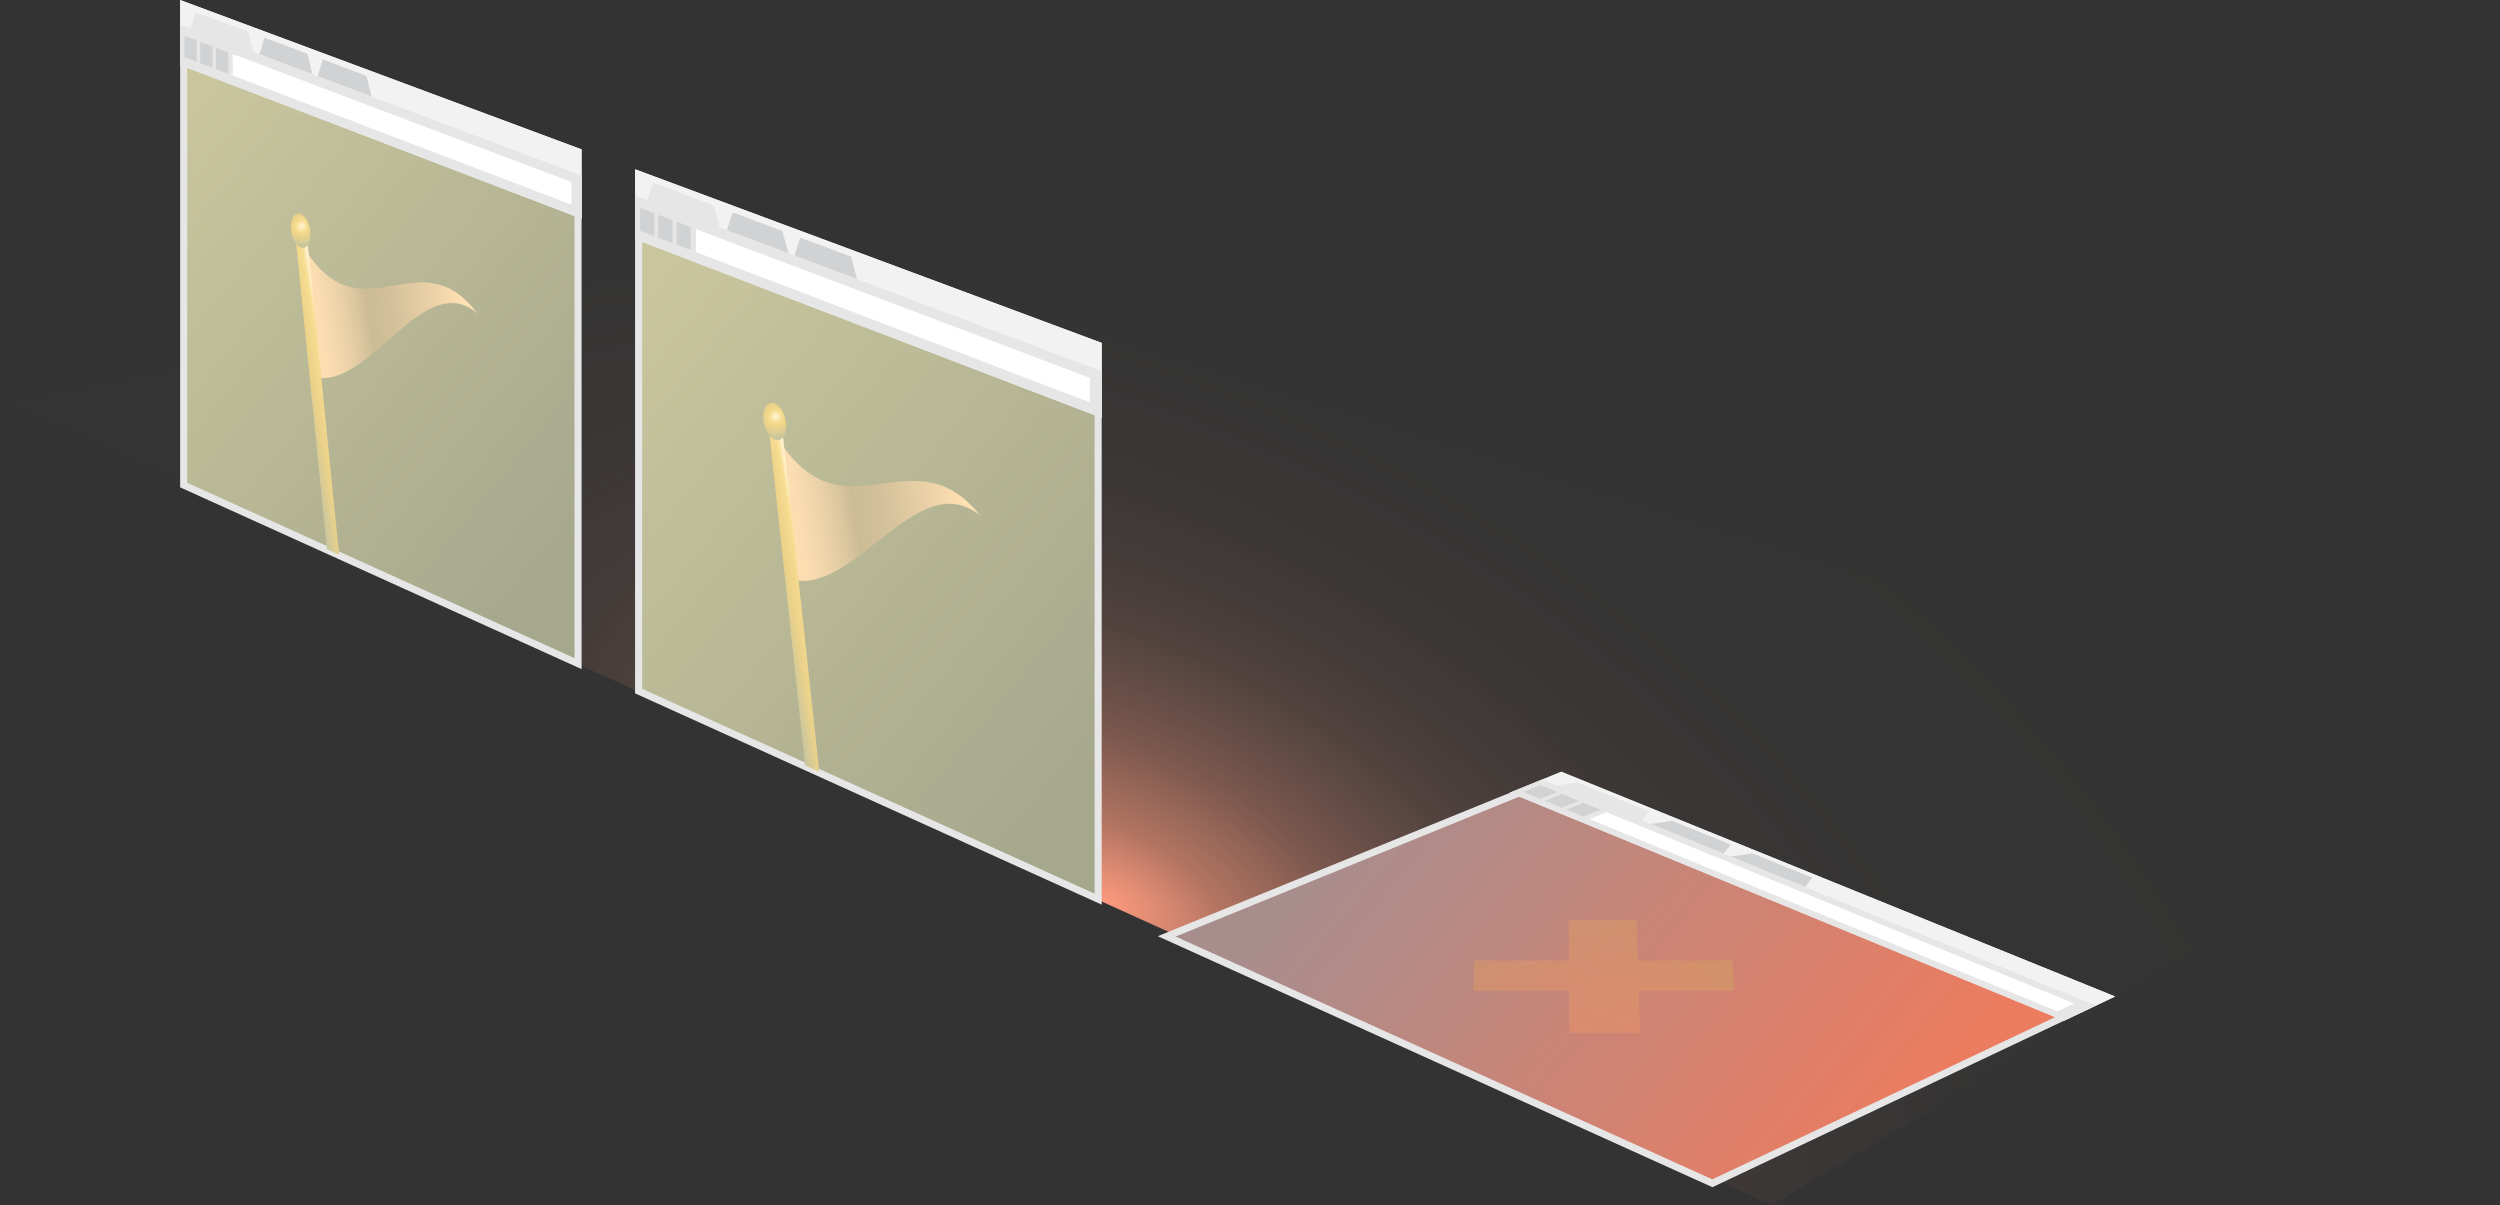 <svg xmlns="http://www.w3.org/2000/svg" xmlns:xlink="http://www.w3.org/1999/xlink" viewBox="0 0 705.55 340.13"><rect x="0" y="0" width="705.55" height="340.13" fill="#333333" stroke="none"/><defs><radialGradient id="a" cx="314.28" cy="254" r="401.95" gradientTransform="matrix(0.9, 0.43, -0.24, 0.5, 90.46, -7.76)" gradientUnits="userSpaceOnUse"><stop offset="0" stop-color="#fe9b7e"/><stop offset="0" stop-color="#fe9b7e" stop-opacity=".98"/><stop offset=".05" stop-color="#fe9b7e" stop-opacity=".8"/><stop offset=".09" stop-color="#fe9b7e" stop-opacity=".63"/><stop offset=".15" stop-color="#fe9b7e" stop-opacity=".48"/><stop offset=".2" stop-color="#fe9b7e" stop-opacity=".35"/><stop offset=".27" stop-color="#fe9b7e" stop-opacity=".24"/><stop offset=".33" stop-color="#fe9b7e" stop-opacity=".15"/><stop offset=".42" stop-color="#fe9b7e" stop-opacity=".08"/><stop offset=".51" stop-color="#fe9b7e" stop-opacity=".04"/><stop offset=".65" stop-color="#fe9b7e" stop-opacity=".01"/><stop offset="1" stop-color="#fe9b7e" stop-opacity="0"/></radialGradient><linearGradient id="b" x1="175.36" x2="318.14" y1="89.19" y2="206.06" gradientUnits="userSpaceOnUse"><stop offset="0" stop-color="#c9c69e"/><stop offset="1" stop-color="#a6a88d"/></linearGradient><clipPath id="c"><polygon points="310.92 253.87 179.23 194.33 179.23 47.77 310.92 96.77 310.92 253.87" style="fill:none"/></clipPath><linearGradient id="d" x1="218.61" x2="271.35" y1="144.92" y2="136.88" gradientUnits="userSpaceOnUse"><stop offset="0" stop-color="#ffe0b3"/><stop offset=".12" stop-color="#fbddb1"/><stop offset=".23" stop-color="#efd4aa"/><stop offset=".35" stop-color="#dbc69e"/><stop offset=".42" stop-color="#ccbb95"/><stop offset=".57" stop-color="#d4c19a"/><stop offset=".82" stop-color="#ebd1a7"/><stop offset="1" stop-color="#ffe0b3"/></linearGradient><linearGradient id="e" x1="220.42" x2="228.33" y1="173.34" y2="172.02" gradientUnits="userSpaceOnUse"><stop offset="0" stop-color="#c9c69e"/><stop offset=".45" stop-color="#ecd289"/><stop offset=".79" stop-color="#f4da8e"/><stop offset=".86" stop-color="#f7dd90"/><stop offset=".9" stop-color="#f8e098"/><stop offset=".95" stop-color="#fbe7af"/><stop offset="1" stop-color="#ffefc7"/></linearGradient><radialGradient id="f" cx="218.94" cy="117.53" r="6.01" gradientUnits="userSpaceOnUse"><stop offset=".08" stop-color="#ffefc7"/><stop offset=".29" stop-color="#f7dd90"/><stop offset=".34" stop-color="#f4da8e"/><stop offset=".55" stop-color="#ecd289"/><stop offset="1" stop-color="#c9c69e"/></radialGradient><linearGradient id="g" x1="45.6" x2="172.19" y1="39.22" y2="142.84" xlink:href="#b"/><clipPath id="h"><polygon points="164.14 187.51 50.84 136.28 50.84 0 164.14 42.16 164.14 187.51" style="fill:none"/></clipPath><linearGradient id="i" x1="84.64" x2="130.31" y1="89.05" y2="82.09" xlink:href="#d"/><linearGradient id="j" x1="85.94" x2="93.65" y1="115.49" y2="114.2" xlink:href="#e"/><radialGradient id="k" cx="85.12" cy="63.82" r="5.49" xlink:href="#f"/><linearGradient id="l" x1="393.95" x2="528.08" y1="217.2" y2="326.99" gradientUnits="userSpaceOnUse"><stop offset="0" stop-color="#a88d8d"/><stop offset="1" stop-color="#eb7c60"/></linearGradient><radialGradient id="m" cx="439.12" cy="284.21" r="59.89" fx="447.354" fy="343.531" gradientUnits="userSpaceOnUse"><stop offset=".2" stop-color="#ff8b6b"/><stop offset=".9" stop-color="#cca262"/></radialGradient></defs><title>Asset 3</title><g style="isolation:isolate"><polygon points="0 113.53 500.04 340.13 705.55 217.72 225.87 67.08 0 113.53" style="fill:url(#a)"/><polygon points="180.23 195.03 180.23 49.21 309.92 97.47 309.92 253.76 180.23 195.03" style="fill:url(#b)"/><path d="M181.23,50.65,308.92,98.16V252.21L181.23,194.39V50.65m-2-2.88V195.68l131.69,59.63V96.77l-131.69-49Z" style="fill:#e6e6e6"/><polygon points="310.92 117.94 179.23 67.52 179.23 47.77 310.92 96.77 310.92 117.94" style="fill:#f2f2f2"/><polyline points="205.14 64.98 206.8 59.96 220.81 65.19 222.5 71.51" style="fill:#d0d2d3"/><polyline points="224.18 72.14 225.87 67.08 240.18 72.42 241.89 78.81" style="fill:#d0d2d3"/><polygon points="310.92 117.94 179.23 67.52 179.23 55.23 182.66 56.52 184.34 51.58 201.4 57.95 203.09 64.21 310.92 104.77 310.92 117.94" style="fill:#e6e6e6"/><polygon points="180.66 58.7 184.66 60.21 184.66 66.67 180.66 65.14 180.66 58.7" style="fill:#d0d2d3"/><polygon points="185.78 60.63 189.8 62.15 189.8 68.63 185.78 67.09 185.78 60.63" style="fill:#d0d2d3"/><polygon points="190.92 62.58 194.97 64.11 194.97 70.6 190.92 69.06 190.92 62.58" style="fill:#d0d2d3"/><polygon points="196.42 64.66 307.58 106.64 307.58 113.53 196.42 71.15 196.42 64.66" style="fill:#fff"/><g style="clip-path:url(#c)"><path d="M276.66,145.5c-19.16-23.87-38.09,7.27-56.79-21.16q1.38,20.08,2.81,39C240.81,169.13,258.8,131,276.66,145.5Z" style="fill:url(#d)"/><polygon points="228.11 224.11 216.94 120.55 220.75 121.01 231.97 224.79 228.11 224.11" style="fill:url(#e)"/><path d="M221.82,119.32c.31,2.9-.86,5.07-2.61,4.86s-3.42-2.74-3.74-5.63.86-5.06,2.6-4.85S221.5,116.42,221.82,119.32Z" style="fill:url(#f)"/></g><polygon points="51.84 136.89 51.84 1.44 163.14 42.85 163.14 187.29 51.84 136.89" style="fill:url(#g)"/><path d="M52.84,2.88l109.3,40.67V185.74L52.84,136.25V2.88M50.84,0V137.54l113.3,51.3V42.16L50.84,0Z" style="fill:#e6e6e6"/><polygon points="164.14 61.74 50.84 18.36 50.84 0 164.14 42.16 164.14 61.74" style="fill:#f2f2f2"/><polyline points="73.22 15.36 74.65 10.65 86.73 15.16 88.19 20.99" style="fill:#d0d2d3"/><polyline points="89.64 21.53 91.1 16.79 103.41 21.39 104.89 27.27" style="fill:#d0d2d3"/><polygon points="164.14 61.74 50.84 18.36 50.84 6.94 53.8 8.05 55.25 3.42 69.99 8.91 71.45 14.69 164.14 49.56 164.14 61.74" style="fill:#e6e6e6"/><polygon points="52.07 10.13 55.53 11.43 55.53 17.43 52.07 16.12 52.07 10.13" style="fill:#d0d2d3"/><polygon points="56.5 11.8 59.97 13.11 59.97 19.13 56.5 17.8 56.5 11.8" style="fill:#d0d2d3"/><polygon points="60.94 13.48 64.44 14.8 64.44 20.83 60.94 19.5 60.94 13.48" style="fill:#d0d2d3"/><polygon points="65.69 15.27 161.28 51.38 161.28 57.75 65.69 21.31 65.69 15.27" style="fill:#fff"/><g style="clip-path:url(#h)"><path d="M134.74,88.46C118.29,66.61,102,95.83,85.92,70.12q1.18,18.59,2.42,36.09C103.94,111,119.41,75.31,134.74,88.46Z" style="fill:url(#i)"/><polygon points="93.03 162.49 83.39 66.66 86.68 66.99 96.35 163 93.03 162.49" style="fill:url(#j)"/><path d="M87.6,65.39c.27,2.68-.74,4.73-2.25,4.58s-2.95-2.45-3.22-5.12.74-4.73,2.24-4.58S87.33,62.7,87.6,65.39Z" style="fill:url(#k)"/></g><polygon points="329.27 264.26 440.61 218.88 594.44 281.3 483.26 333.95 329.27 264.26" style="fill:url(#l)"/><path d="M440.61,220,592,281.37,483.25,332.84,331.8,264.31,440.61,220m0-2.16L326.74,264.21l156.53,70.84,113.66-53.82L440.61,217.8Z" style="fill:#e6e6e6"/><polygon points="582.49 288.07 426.09 223.71 440.61 217.8 596.93 281.23 582.49 288.07" style="fill:#f2f2f2"/><polyline points="465.84 232.54 471.88 231.63 488.49 238.38 486.42 240.94" style="fill:#d0d2d3"/><polyline points="488.42 241.75 494.5 240.82 511.46 247.72 509.44 250.33" style="fill:#d0d2d3"/><polygon points="582.49 288.07 426.09 223.71 435.14 220.02 439.2 221.68 445.27 220.82 465.48 229.03 463.42 231.55 591.5 283.8 582.49 288.07" style="fill:#e6e6e6"/><polygon points="434.69 221.59 439.43 223.53 434.68 225.47 429.94 223.53 434.69 221.59" style="fill:#d0d2d3"/><polygon points="440.75 224.07 445.51 226.01 440.77 227.97 436 226.01 440.75 224.07" style="fill:#d0d2d3"/><polygon points="446.84 226.56 451.64 228.52 446.89 230.49 442.1 228.52 446.84 226.56" style="fill:#d0d2d3"/><polygon points="453.36 229.22 585.38 283.19 580.66 285.42 448.62 231.19 453.36 229.22" style="fill:#fff"/><g style="opacity:.5;mix-blend-mode:color-burn"><polygon points="489.44 279.58 488.94 271.08 462.25 271.08 461.91 259.69 442.69 259.69 442.78 271.08 416.08 271.08 415.9 279.58 442.84 279.58 442.93 291.48 462.84 291.48 462.49 279.58 489.44 279.58" style="fill:url(#m)"/></g></g></svg>